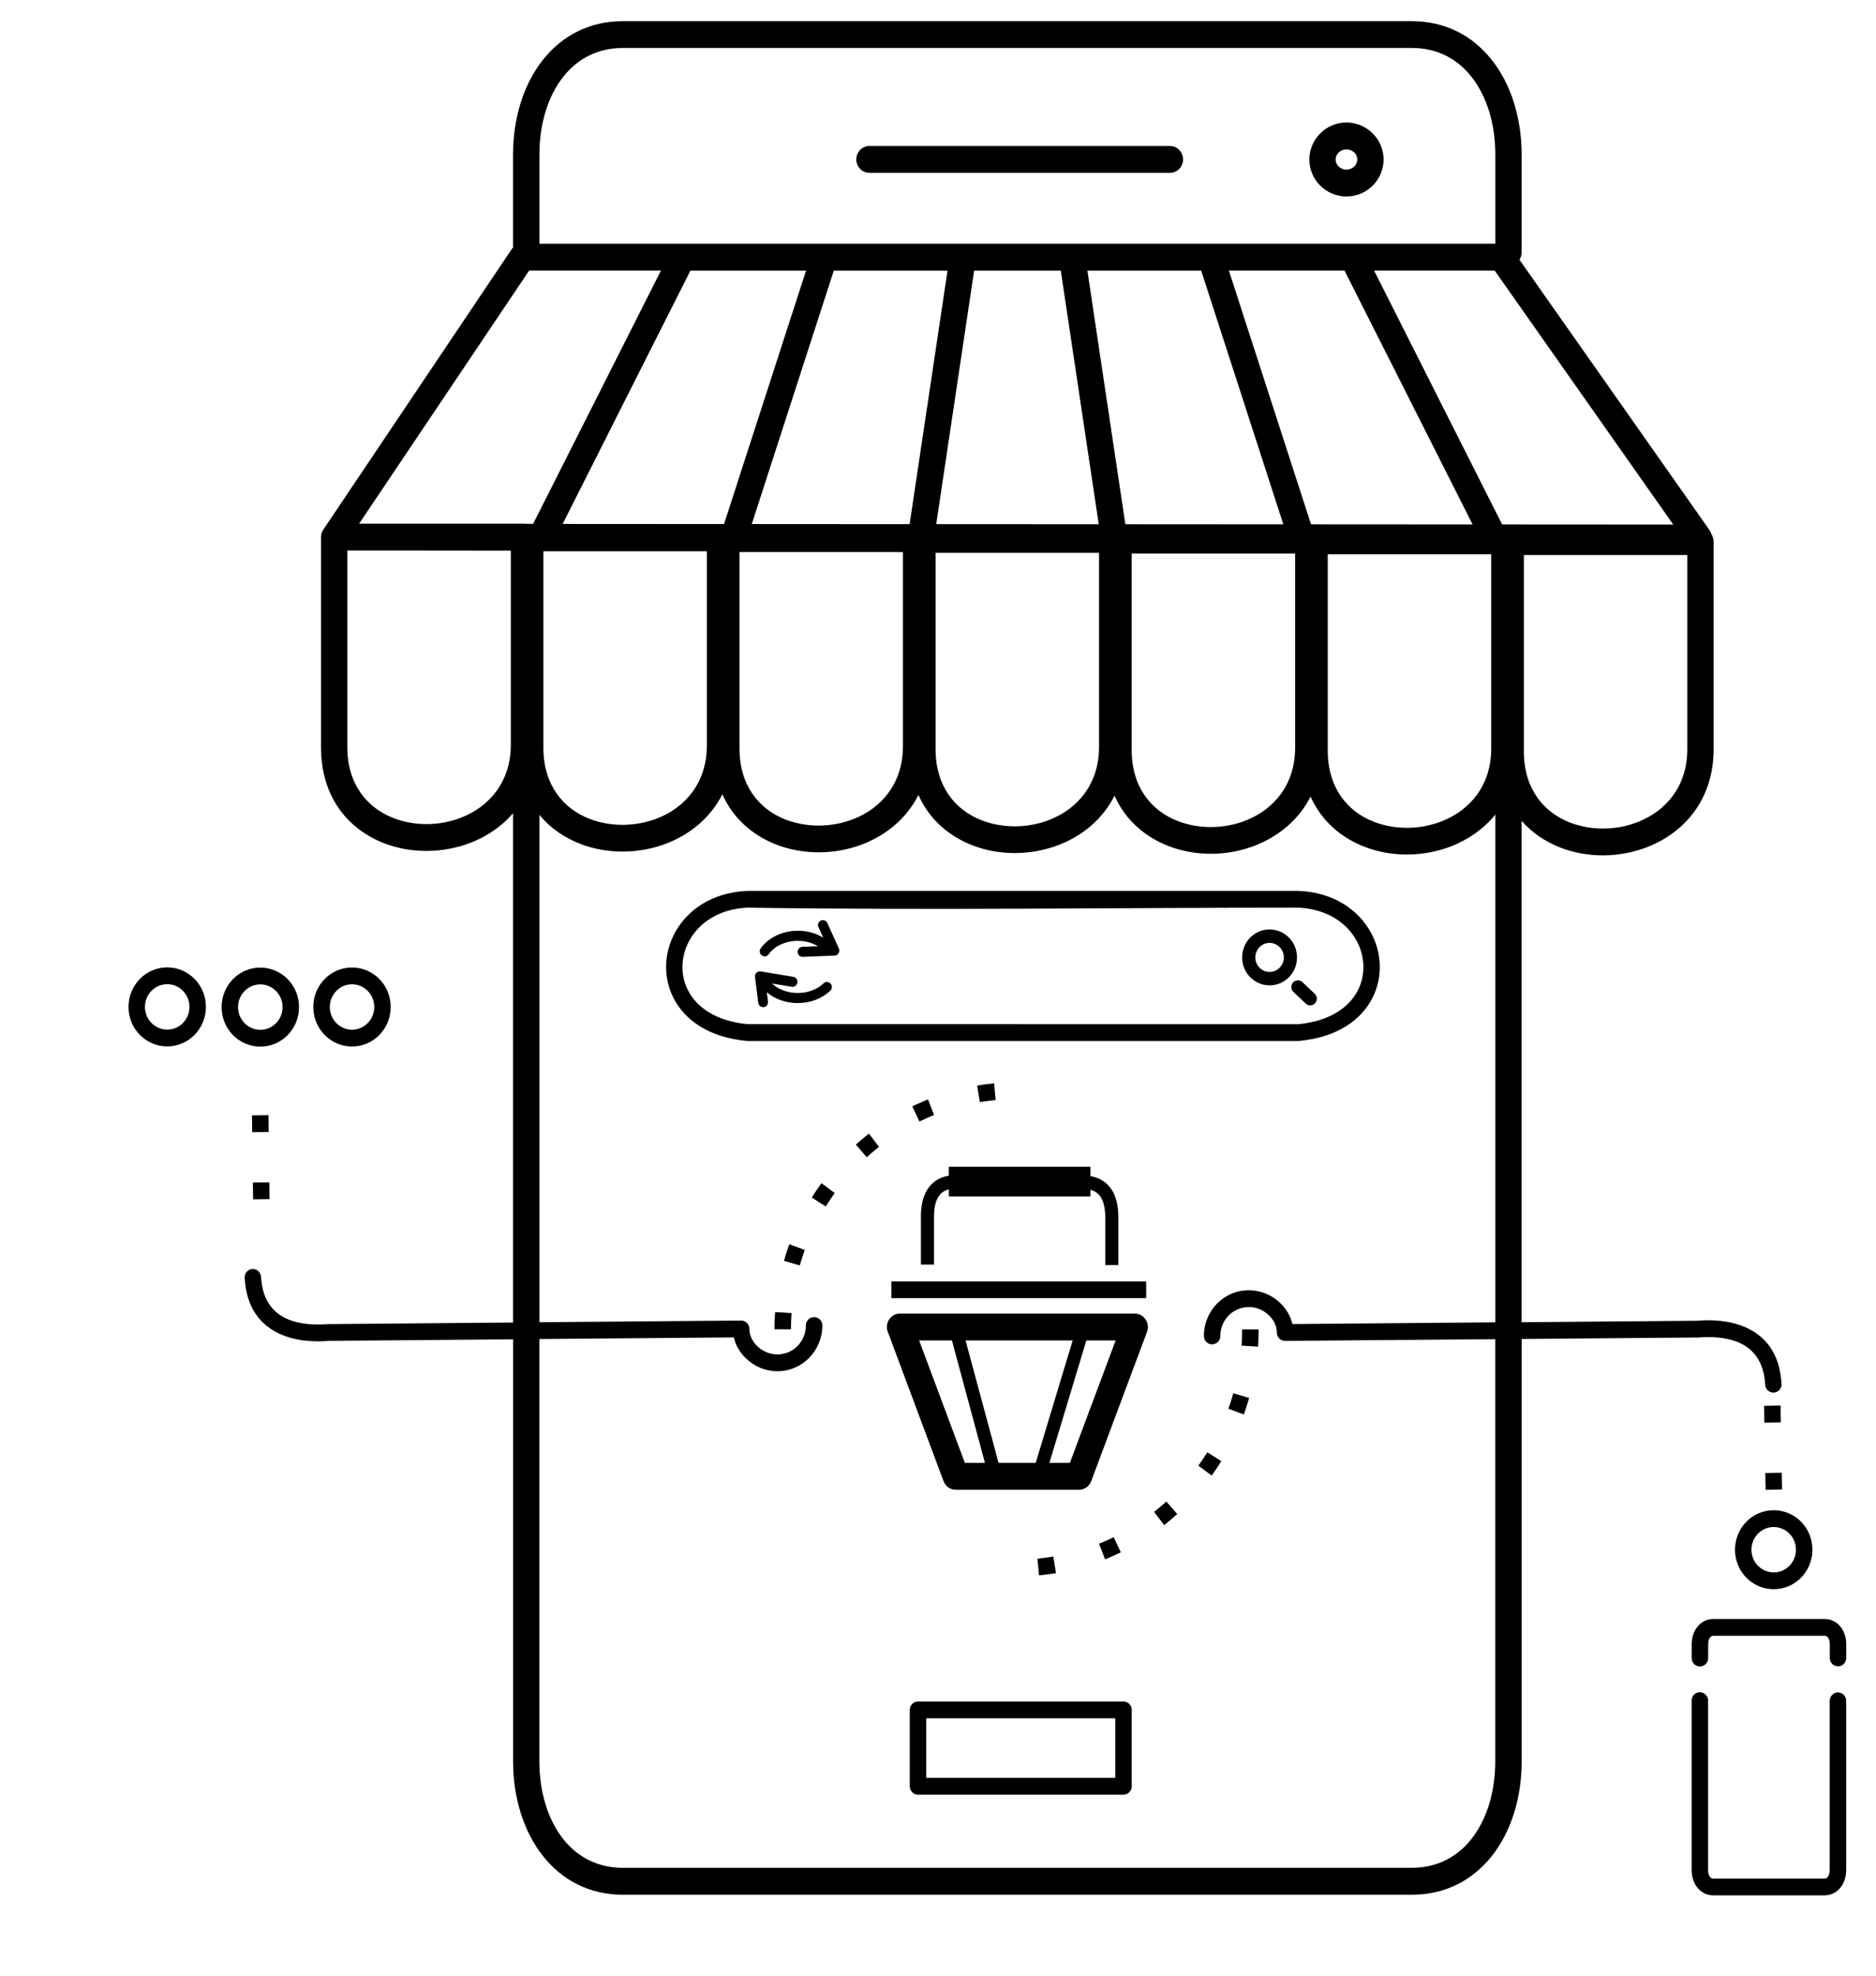 <svg width="38" height="40" viewBox="0 0 38 40" fill="none" xmlns="http://www.w3.org/2000/svg">
<path d="M26.548 16.125C26.308 16.6 25.898 16.933 25.426 17.118C25.148 17.227 24.846 17.284 24.543 17.286C24.24 17.288 23.94 17.235 23.664 17.127C23.195 16.944 22.796 16.606 22.576 16.11C22.336 16.585 21.927 16.919 21.454 17.104C21.176 17.212 20.874 17.269 20.571 17.271C20.268 17.273 19.968 17.221 19.692 17.112C19.223 16.929 18.824 16.592 18.604 16.095C18.364 16.571 17.954 16.904 17.482 17.089C17.204 17.198 16.902 17.254 16.599 17.256C16.296 17.258 15.996 17.206 15.72 17.098C15.251 16.914 14.852 16.577 14.632 16.081C14.392 16.556 13.982 16.889 13.51 17.074C13.232 17.183 12.93 17.239 12.627 17.241C12.324 17.243 12.024 17.191 11.748 17.083C11.431 16.959 11.146 16.765 10.926 16.498V26.77L15.012 26.736C15.104 26.736 15.178 26.811 15.179 26.904V26.913H15.18C15.18 27.035 15.241 27.16 15.339 27.255C15.443 27.354 15.585 27.42 15.742 27.422H15.75C15.745 27.422 15.729 27.421 15.75 27.421C15.908 27.421 16.052 27.356 16.155 27.25C16.26 27.144 16.323 26.998 16.323 26.836C16.323 26.742 16.398 26.666 16.49 26.666C16.582 26.666 16.657 26.742 16.657 26.836C16.657 27.091 16.555 27.323 16.391 27.491C16.227 27.658 15.999 27.762 15.749 27.762C15.745 27.762 15.735 27.762 15.749 27.762H15.737C15.492 27.759 15.27 27.657 15.111 27.503C14.988 27.386 14.9 27.236 14.864 27.077L10.925 27.11V35.659C10.925 36.275 11.096 36.846 11.419 37.247C11.7 37.596 12.104 37.816 12.617 37.816H28.597C29.109 37.816 29.513 37.596 29.794 37.247C30.117 36.846 30.288 36.275 30.288 35.659V27.113L26.031 27.148C25.939 27.149 25.864 27.073 25.864 26.98V26.972H25.863C25.863 26.849 25.802 26.724 25.703 26.63C25.6 26.53 25.458 26.464 25.301 26.462H25.293C25.298 26.462 25.314 26.463 25.293 26.463C25.134 26.463 24.991 26.528 24.887 26.634C24.783 26.741 24.719 26.887 24.719 27.048C24.719 27.142 24.644 27.218 24.552 27.218C24.46 27.218 24.386 27.142 24.386 27.048C24.386 26.793 24.487 26.561 24.652 26.393C24.816 26.226 25.043 26.122 25.294 26.122C25.298 26.122 25.308 26.122 25.294 26.122H25.306C25.551 26.126 25.773 26.228 25.932 26.381C26.055 26.499 26.142 26.648 26.179 26.807L30.289 26.772V16.493C30.053 16.784 29.741 16.998 29.396 17.134C29.118 17.242 28.815 17.299 28.513 17.301C28.21 17.303 27.909 17.25 27.633 17.142C27.165 16.959 26.766 16.622 26.545 16.125L26.548 16.125ZM3.387 19.586C3.604 19.586 3.8 19.676 3.942 19.82C4.084 19.965 4.171 20.165 4.171 20.386C4.171 20.607 4.083 20.807 3.942 20.952C3.8 21.096 3.604 21.186 3.387 21.186C3.17 21.186 2.974 21.096 2.832 20.952C2.69 20.807 2.603 20.607 2.603 20.386C2.603 20.165 2.691 19.965 2.832 19.82C2.974 19.675 3.17 19.586 3.387 19.586ZM3.706 20.061C3.625 19.978 3.512 19.926 3.387 19.926C3.262 19.926 3.15 19.978 3.068 20.061C2.987 20.144 2.936 20.259 2.936 20.386C2.936 20.513 2.987 20.628 3.068 20.711C3.15 20.794 3.262 20.846 3.387 20.846C3.512 20.846 3.625 20.794 3.706 20.711C3.787 20.628 3.838 20.513 3.838 20.386C3.838 20.259 3.787 20.144 3.706 20.061ZM7.13 19.588C7.347 19.588 7.543 19.678 7.685 19.822C7.827 19.967 7.914 20.167 7.914 20.388C7.914 20.609 7.826 20.809 7.685 20.954C7.543 21.099 7.347 21.188 7.13 21.188C6.914 21.188 6.718 21.098 6.576 20.954C6.434 20.809 6.346 20.609 6.346 20.388C6.346 20.167 6.434 19.967 6.576 19.822C6.718 19.677 6.914 19.588 7.13 19.588ZM7.449 20.063C7.368 19.98 7.255 19.928 7.13 19.928C7.006 19.928 6.893 19.98 6.812 20.063C6.731 20.146 6.68 20.261 6.68 20.388C6.68 20.515 6.731 20.63 6.812 20.713C6.893 20.796 7.006 20.848 7.13 20.848C7.255 20.848 7.368 20.796 7.449 20.713C7.53 20.63 7.581 20.515 7.581 20.388C7.581 20.261 7.53 20.146 7.449 20.063ZM19.218 24.08C19.169 24.093 19.122 24.114 19.082 24.145C18.989 24.22 18.921 24.363 18.919 24.623V25.603H18.654V24.62C18.657 24.264 18.767 24.053 18.919 23.932C19.011 23.858 19.115 23.82 19.219 23.803V23.623H22.088V23.813C22.192 23.83 22.296 23.869 22.388 23.942C22.54 24.064 22.65 24.274 22.653 24.631V25.613H22.388V24.633C22.385 24.373 22.318 24.23 22.224 24.156C22.184 24.124 22.138 24.103 22.088 24.09V24.224H19.22V24.08L19.218 24.08ZM19.558 27.139L20.227 29.618H20.979L21.728 27.139H19.558ZM19.951 29.618L19.282 27.139H18.618L19.544 29.618H19.951ZM22.005 27.139L21.256 29.618H21.671L22.598 27.139H22.005H22.005ZM18.055 25.943H23.217V26.283H18.055V25.943ZM21.855 30.162H19.361C19.253 30.162 19.152 30.096 19.112 29.987L17.988 26.977C17.973 26.944 17.965 26.907 17.965 26.867C17.965 26.717 18.084 26.595 18.232 26.595H22.985C23.016 26.595 23.048 26.601 23.08 26.613C23.217 26.667 23.286 26.823 23.234 26.964L22.109 29.974C22.074 30.083 21.974 30.162 21.855 30.162V30.162ZM18.595 34.449H22.758C22.85 34.449 22.924 34.525 22.924 34.619V36.166C22.924 36.26 22.849 36.336 22.758 36.336H18.595C18.503 36.336 18.428 36.259 18.428 36.166V34.619C18.428 34.525 18.503 34.449 18.595 34.449ZM22.591 34.789H18.762V35.996H22.591V34.789ZM37.063 34.435C37.063 34.341 37.138 34.265 37.23 34.265C37.322 34.265 37.396 34.342 37.396 34.435V37.862C37.396 37.995 37.356 38.123 37.28 38.217C37.202 38.313 37.093 38.374 36.954 38.374H34.708C34.57 38.374 34.46 38.313 34.382 38.217C34.306 38.123 34.266 37.995 34.266 37.862V34.431C34.266 34.337 34.34 34.261 34.432 34.261C34.524 34.261 34.599 34.337 34.599 34.431V37.862C34.599 37.92 34.613 37.97 34.638 38.002C34.654 38.022 34.677 38.034 34.707 38.034H36.953C36.984 38.034 37.007 38.022 37.022 38.002C37.048 37.971 37.062 37.92 37.062 37.862V34.435H37.063ZM34.6 33.57C34.6 33.664 34.525 33.74 34.433 33.74C34.341 33.74 34.267 33.664 34.267 33.57V33.289C34.267 33.157 34.306 33.029 34.383 32.935C34.461 32.839 34.571 32.778 34.709 32.778H36.955C37.093 32.778 37.203 32.839 37.281 32.935C37.356 33.029 37.397 33.157 37.397 33.289V33.568C37.397 33.661 37.322 33.737 37.231 33.737C37.139 33.737 37.064 33.661 37.064 33.568V33.289C37.064 33.232 37.05 33.182 37.025 33.15C37.009 33.13 36.986 33.118 36.956 33.118H34.709C34.679 33.118 34.656 33.13 34.641 33.15C34.615 33.181 34.601 33.232 34.601 33.289V33.57H34.6ZM36.073 28.797L35.739 28.803L35.733 28.463L36.067 28.457L36.073 28.797ZM36.097 30.157L35.764 30.163L35.757 29.823L36.091 29.817L36.097 30.157ZM35.928 30.576C36.145 30.576 36.341 30.666 36.483 30.81C36.625 30.955 36.712 31.154 36.712 31.376C36.712 31.597 36.624 31.797 36.483 31.941C36.341 32.086 36.145 32.175 35.928 32.175C35.711 32.175 35.516 32.086 35.373 31.941C35.231 31.797 35.144 31.597 35.144 31.376C35.144 31.154 35.232 30.955 35.373 30.81C35.516 30.665 35.711 30.576 35.928 30.576ZM36.247 31.051C36.166 30.968 36.053 30.916 35.928 30.916C35.803 30.916 35.691 30.968 35.609 31.051C35.528 31.133 35.477 31.248 35.477 31.376C35.477 31.503 35.528 31.618 35.609 31.701C35.691 31.783 35.803 31.835 35.928 31.835C36.053 31.835 36.166 31.783 36.247 31.701C36.328 31.618 36.379 31.503 36.379 31.376C36.379 31.248 36.328 31.133 36.247 31.051ZM25.482 27.264L25.484 27.235L25.488 27.171L25.492 27.076L25.494 26.98V26.915H25.16V26.975L25.158 27.065L25.153 27.184L25.151 27.214L25.149 27.244L25.482 27.265L25.482 27.264ZM20.135 21.934L20.09 21.939L19.998 21.949L19.906 21.961L19.814 21.976L19.793 21.979L19.848 22.314L19.866 22.311L19.894 22.306L20.009 22.29L20.124 22.277L20.168 22.273L20.136 21.934L20.135 21.934ZM18.797 22.259L18.765 22.271L18.737 22.283L18.683 22.307L18.573 22.355L18.519 22.381L18.48 22.4L18.624 22.706L18.66 22.689L18.787 22.631L18.812 22.62L18.89 22.587L18.92 22.575L18.798 22.259L18.797 22.259ZM17.601 22.952L17.565 22.98L17.541 22.999L17.428 23.094L17.406 23.114L17.361 23.153L17.336 23.176L17.558 23.429L17.582 23.408L17.644 23.352L17.771 23.247L17.805 23.219L17.601 22.951L17.601 22.952ZM16.639 23.956L16.628 23.971L16.576 24.045L16.543 24.093L16.509 24.144L16.461 24.219L16.445 24.246L16.727 24.426L16.757 24.378L16.772 24.355L16.834 24.262L16.881 24.193L16.897 24.171L16.909 24.155L16.639 23.954V23.956ZM15.988 25.191L15.976 25.224L15.966 25.253L15.946 25.311L15.909 25.429L15.892 25.487L15.88 25.527L16.201 25.62L16.211 25.584L16.227 25.53L16.262 25.421L16.29 25.339L16.301 25.307L15.988 25.19L15.988 25.191ZM15.701 26.564L15.699 26.594L15.695 26.657L15.691 26.753L15.689 26.849V26.913H16.023V26.854L16.024 26.764L16.03 26.644L16.032 26.614L16.034 26.585L15.701 26.564L15.701 26.564ZM21.047 31.894L21.093 31.89L21.185 31.879L21.277 31.867L21.369 31.853L21.39 31.849L21.335 31.514L21.316 31.518L21.288 31.522L21.173 31.538L21.058 31.552L21.015 31.556L21.046 31.895L21.047 31.894ZM22.385 31.57L22.417 31.557L22.445 31.546L22.5 31.522L22.609 31.473L22.664 31.448L22.703 31.428L22.558 31.122L22.523 31.14L22.396 31.198L22.37 31.209L22.293 31.241L22.262 31.253L22.384 31.57L22.385 31.57ZM23.582 30.877L23.618 30.849L23.641 30.83L23.754 30.735L23.777 30.715L23.821 30.676L23.847 30.653L23.624 30.4L23.601 30.421L23.539 30.476L23.412 30.582L23.377 30.609L23.582 30.878V30.877ZM24.543 29.873L24.555 29.858L24.607 29.784L24.64 29.735L24.674 29.685L24.721 29.61L24.738 29.583L24.455 29.402L24.426 29.45L24.41 29.474L24.349 29.566L24.301 29.636L24.285 29.658L24.274 29.674L24.543 29.874V29.873ZM25.194 28.638L25.206 28.604L25.216 28.576L25.236 28.517L25.273 28.4L25.291 28.341L25.302 28.302L24.982 28.209L24.971 28.244L24.955 28.299L24.921 28.408L24.893 28.49L24.882 28.521L25.195 28.638L25.194 28.638ZM5.273 19.59C5.49 19.59 5.686 19.68 5.828 19.824C5.97 19.969 6.057 20.169 6.057 20.39C6.057 20.611 5.969 20.811 5.828 20.956C5.686 21.101 5.49 21.19 5.273 21.19C5.056 21.19 4.86 21.1 4.718 20.956C4.576 20.811 4.489 20.611 4.489 20.39C4.489 20.169 4.577 19.969 4.718 19.824C4.86 19.679 5.056 19.59 5.273 19.59ZM5.592 20.065C5.51 19.982 5.398 19.93 5.273 19.93C5.148 19.93 5.036 19.982 4.954 20.065C4.873 20.148 4.822 20.263 4.822 20.39C4.822 20.517 4.873 20.632 4.954 20.715C5.036 20.798 5.148 20.85 5.273 20.85C5.398 20.85 5.51 20.798 5.592 20.715C5.673 20.632 5.724 20.517 5.724 20.39C5.724 20.263 5.673 20.148 5.592 20.065ZM5.442 22.918L5.109 22.922L5.104 22.582L5.438 22.578L5.442 22.918ZM5.46 24.278L5.127 24.282L5.122 23.942L5.456 23.938L5.46 24.278ZM36.088 28.016C36.093 28.11 36.022 28.189 35.931 28.194C35.839 28.2 35.761 28.128 35.756 28.035C35.729 27.562 35.511 27.316 35.248 27.193C34.967 27.063 34.629 27.06 34.401 27.079C34.393 27.08 34.384 27.08 34.375 27.079L30.823 27.109V35.66C30.823 36.397 30.61 37.092 30.207 37.592C29.826 38.063 29.284 38.361 28.599 38.361H12.618C11.933 38.361 11.391 38.063 11.01 37.592C10.607 37.092 10.393 36.397 10.393 35.66V27.116L6.671 27.147H6.67C6.404 27.169 6.006 27.165 5.658 27.002C5.293 26.832 4.99 26.499 4.956 25.871C4.951 25.777 5.021 25.698 5.112 25.693C5.204 25.687 5.282 25.759 5.288 25.852C5.314 26.325 5.532 26.571 5.796 26.694C6.076 26.824 6.414 26.827 6.642 26.808C6.651 26.807 6.66 26.807 6.668 26.808L10.392 26.776V16.466C10.161 16.734 9.864 16.933 9.537 17.061C9.259 17.169 8.956 17.226 8.653 17.228C8.351 17.23 8.05 17.178 7.774 17.07C7.057 16.789 6.502 16.147 6.502 15.125V10.876C6.502 10.813 6.523 10.754 6.559 10.708L10.358 5.055C10.369 5.04 10.379 5.026 10.392 5.014V3.13C10.392 2.393 10.605 1.698 11.008 1.198C11.389 0.726 11.931 0.429 12.616 0.429H28.597C29.282 0.429 29.825 0.726 30.205 1.198C30.608 1.697 30.822 2.392 30.822 3.13V5.109C30.822 5.164 30.806 5.216 30.778 5.259L34.63 10.736L34.629 10.736C34.647 10.761 34.66 10.789 34.669 10.82C34.695 10.862 34.711 10.913 34.711 10.967V15.168C34.711 16.189 34.117 16.857 33.367 17.15C33.089 17.259 32.786 17.316 32.483 17.318C32.181 17.32 31.88 17.267 31.604 17.159C31.305 17.042 31.035 16.863 30.821 16.619V26.77L34.371 26.74H34.372C34.638 26.717 35.036 26.722 35.384 26.885C35.749 27.055 36.051 27.388 36.086 28.015L36.088 28.016ZM25.294 26.463C25.293 26.463 25.292 26.463 25.294 26.463V26.463ZM25.294 26.124C25.291 26.124 25.292 26.124 25.294 26.124V26.124ZM15.749 27.423C15.75 27.423 15.751 27.423 15.749 27.423V27.423ZM15.749 27.763C15.752 27.763 15.751 27.763 15.749 27.763V27.763ZM16.069 19.777C16.124 19.785 16.16 19.838 16.152 19.894C16.143 19.949 16.092 19.987 16.037 19.978L15.638 19.912C15.68 19.953 15.731 19.988 15.787 20.017C15.894 20.072 16.021 20.104 16.158 20.104C16.263 20.104 16.362 20.086 16.45 20.052C16.54 20.019 16.619 19.97 16.681 19.909C16.721 19.87 16.785 19.872 16.823 19.913C16.861 19.954 16.859 20.018 16.819 20.057C16.737 20.136 16.634 20.2 16.519 20.244C16.409 20.285 16.287 20.308 16.159 20.308C15.99 20.308 15.831 20.268 15.697 20.199C15.637 20.167 15.582 20.131 15.533 20.089L15.556 20.278C15.563 20.333 15.524 20.384 15.471 20.391C15.416 20.398 15.366 20.358 15.359 20.303L15.294 19.786C15.293 19.775 15.293 19.764 15.294 19.751C15.303 19.696 15.354 19.658 15.409 19.667L16.07 19.777L16.069 19.777ZM16.578 18.774C16.555 18.723 16.577 18.663 16.627 18.639C16.677 18.615 16.736 18.638 16.759 18.689L16.992 19.203C17.015 19.254 16.994 19.314 16.944 19.338C16.93 19.345 16.915 19.347 16.901 19.347L16.26 19.373C16.205 19.375 16.159 19.332 16.157 19.275C16.155 19.219 16.198 19.172 16.253 19.17L16.57 19.157C16.538 19.139 16.506 19.122 16.47 19.108C16.378 19.069 16.272 19.048 16.16 19.048C16.033 19.048 15.915 19.076 15.814 19.122C15.712 19.17 15.628 19.239 15.57 19.321C15.537 19.367 15.475 19.377 15.43 19.343C15.386 19.31 15.376 19.247 15.408 19.201C15.486 19.092 15.598 19.001 15.732 18.938C15.859 18.878 16.006 18.844 16.16 18.844C16.298 18.844 16.429 18.87 16.545 18.918C16.59 18.936 16.634 18.958 16.675 18.983L16.58 18.773L16.578 18.774ZM26.2 20.083C26.146 20.032 26.143 19.947 26.193 19.891C26.243 19.836 26.327 19.834 26.381 19.884L26.631 20.12C26.685 20.171 26.687 20.257 26.637 20.312C26.587 20.367 26.503 20.37 26.449 20.319L26.2 20.083ZM25.716 18.818C25.87 18.818 26.009 18.881 26.109 18.983C26.21 19.086 26.272 19.228 26.272 19.384C26.272 19.541 26.21 19.682 26.109 19.784C26.008 19.887 25.87 19.95 25.716 19.95C25.563 19.95 25.424 19.887 25.324 19.784C25.223 19.682 25.161 19.54 25.161 19.384C25.161 19.227 25.223 19.086 25.324 18.983C25.425 18.881 25.563 18.818 25.716 18.818ZM25.92 19.176C25.869 19.123 25.796 19.09 25.716 19.09C25.636 19.09 25.564 19.122 25.512 19.176C25.461 19.229 25.428 19.303 25.428 19.384C25.428 19.466 25.46 19.539 25.512 19.592C25.564 19.645 25.637 19.678 25.716 19.678C25.797 19.678 25.869 19.645 25.92 19.592C25.972 19.539 26.005 19.465 26.005 19.384C26.005 19.302 25.973 19.229 25.92 19.176ZM20.721 20.736H26.303C26.942 20.673 27.333 20.392 27.508 20.045C27.587 19.888 27.622 19.716 27.616 19.546C27.611 19.373 27.564 19.201 27.478 19.044C27.281 18.685 26.88 18.405 26.305 18.377C22.591 18.377 18.841 18.432 15.132 18.377C14.559 18.405 14.159 18.686 13.963 19.044C13.877 19.201 13.83 19.373 13.824 19.545C13.819 19.716 13.854 19.888 13.933 20.044C14.107 20.392 14.499 20.672 15.138 20.735H20.72L20.721 20.736ZM26.305 21.076H15.137V21.075C15.133 21.075 15.127 21.075 15.123 21.075C14.347 21.002 13.863 20.644 13.639 20.199C13.533 19.989 13.486 19.762 13.493 19.535C13.5 19.309 13.562 19.084 13.673 18.88C13.921 18.427 14.415 18.074 15.115 18.039C15.122 18.038 15.129 18.037 15.136 18.037H26.304V18.038H26.311C27.019 18.069 27.518 18.423 27.768 18.88C27.88 19.084 27.941 19.309 27.948 19.535C27.955 19.762 27.908 19.989 27.803 20.199C27.58 20.641 27.101 20.996 26.335 21.073C26.325 21.075 26.315 21.076 26.304 21.076L26.305 21.076ZM34.179 11.237H30.867V15.214C30.867 15.972 31.271 16.446 31.795 16.651C32.011 16.735 32.247 16.777 32.483 16.775C32.719 16.774 32.957 16.729 33.178 16.642C33.737 16.423 34.178 15.927 34.178 15.167V11.238L34.179 11.237ZM30.207 11.222H26.895V15.199C26.895 15.957 27.299 16.431 27.823 16.636C28.039 16.72 28.275 16.762 28.511 16.76C28.747 16.759 28.985 16.714 29.206 16.627C29.765 16.408 30.206 15.912 30.206 15.152V11.223L30.207 11.222ZM26.235 11.207H22.923V15.184C22.923 15.942 23.327 16.416 23.851 16.621C24.067 16.705 24.303 16.747 24.538 16.745C24.775 16.744 25.013 16.699 25.234 16.612C25.793 16.393 26.234 15.896 26.234 15.137V11.208L26.235 11.207ZM22.263 11.192H18.951V15.169C18.951 15.927 19.355 16.401 19.879 16.606C20.095 16.69 20.331 16.731 20.566 16.73C20.802 16.729 21.041 16.684 21.262 16.597C21.821 16.378 22.262 15.881 22.262 15.122V11.193L22.263 11.192ZM18.291 11.177H14.979V15.154C14.979 15.912 15.383 16.386 15.907 16.591C16.123 16.675 16.359 16.716 16.594 16.715C16.83 16.713 17.068 16.669 17.29 16.582C17.849 16.363 18.29 15.866 18.29 15.107V11.178L18.291 11.177ZM14.318 11.162H11.007V15.139C11.007 15.897 11.411 16.37 11.935 16.576C12.151 16.66 12.386 16.701 12.622 16.7C12.858 16.698 13.096 16.654 13.318 16.567C13.877 16.348 14.318 15.851 14.318 15.092V11.163L14.318 11.162ZM7.274 10.603H10.614C10.629 10.603 10.643 10.604 10.657 10.606H10.799L13.388 5.478H10.718L7.274 10.603L7.274 10.603ZM8.518 11.147H7.035V15.123C7.035 15.882 7.44 16.355 7.963 16.56C8.179 16.645 8.415 16.686 8.651 16.685C8.887 16.683 9.125 16.639 9.346 16.552C9.905 16.333 10.347 15.836 10.347 15.077V11.149L8.517 11.147L8.518 11.147ZM27.833 5.478L30.427 10.618L33.893 10.62L30.276 5.478L27.833 5.478ZM29.829 10.618L27.234 5.478H24.892L26.556 10.616L29.829 10.618V10.618ZM25.995 10.616L24.331 5.479H22.026L22.795 10.614L25.994 10.616L25.995 10.616ZM22.256 10.614L21.487 5.479H19.732L18.964 10.612L22.257 10.614L22.256 10.614ZM13.985 5.479L11.397 10.608L14.666 10.61L16.327 5.479H13.985L13.985 5.479ZM16.889 5.479L15.228 10.61L18.425 10.612L19.193 5.479L16.889 5.479ZM27.274 2.48C27.479 2.48 27.665 2.563 27.801 2.697C27.94 2.833 28.026 3.021 28.026 3.229C28.026 3.437 27.94 3.626 27.801 3.762C27.665 3.895 27.479 3.978 27.274 3.978C27.069 3.978 26.882 3.896 26.747 3.762C26.608 3.626 26.522 3.437 26.522 3.229C26.522 3.021 26.608 2.833 26.747 2.697C26.882 2.563 27.069 2.48 27.274 2.48ZM27.433 3.088C27.393 3.049 27.337 3.025 27.274 3.025C27.211 3.025 27.155 3.048 27.115 3.088C27.078 3.124 27.055 3.174 27.055 3.229C27.055 3.284 27.078 3.334 27.115 3.371C27.155 3.409 27.211 3.434 27.274 3.434C27.337 3.434 27.392 3.41 27.433 3.371C27.469 3.334 27.493 3.284 27.493 3.229C27.493 3.174 27.47 3.124 27.433 3.088ZM17.612 3.5C17.465 3.5 17.345 3.378 17.345 3.228C17.345 3.077 17.465 2.956 17.612 2.956H23.697C23.845 2.956 23.964 3.077 23.964 3.228C23.964 3.378 23.845 3.5 23.697 3.5H17.612ZM10.925 4.934H30.289V3.128C30.289 2.512 30.118 1.941 29.795 1.541C29.514 1.191 29.11 0.971 28.598 0.971H12.617C12.105 0.971 11.701 1.191 11.42 1.541C11.097 1.941 10.926 2.512 10.926 3.128V4.934H10.925Z" fill="black"/>
<path d="M0.002 39.809H0.001H0V39.808V39.808H0.001H0.002H0.001V39.808V39.809H0.002V39.808V39.809Z" fill="black"/>
<path d="M0.003 39.808V39.809H0.002V39.808H0.003V39.808V39.808V39.808Z" fill="black"/>
<path d="M0.006 39.808H0.005V39.809C0.006 39.809 0.006 39.809 0.006 39.808V39.809H0.005H0.004V39.808L0.005 39.808V39.808H0.006Z" fill="black"/>
<path d="M0.007 39.808V39.809V39.808ZM0.008 39.808V39.809H0.007H0.006V39.808H0.007H0.006V39.808H0.007V39.808H0.008Z" fill="black"/>
<path d="M0.01 39.808V39.808V39.809H0.009V39.808V39.808H0.01Z" fill="black"/>
<path d="M0.012 39.808H0.011V39.809C0.011 39.809 0.012 39.809 0.012 39.808V39.809H0.011H0.01V39.808L0.011 39.808V39.808H0.012Z" fill="black"/>
<path d="M0.013 39.808V39.808H0.014V39.809H0.013H0.013V39.808L0.013 39.808V39.808ZM0.013 39.809V39.808V39.809Z" fill="black"/>
<path d="M0.017 39.809V39.808V39.809ZM0.017 39.808V39.808C0.017 39.808 0.018 39.808 0.018 39.808V39.809H0.017H0.016V39.808H0.017V39.808Z" fill="black"/>
<path d="M0.019 39.808H0.019V39.809V39.808H0.02L0.019 39.809V39.81H0.019V39.809H0.019L0.019 39.808Z" fill="black"/>
<path d="M0.023 39.808V39.808V39.809H0.023V39.808C0.023 39.808 0.023 39.808 0.023 39.808ZM0.023 39.808H0.023V39.808V39.809H0.023H0.022V39.808V39.808H0.023Z" fill="black"/>
<path d="M0.024 39.808H0.025V39.809H0.024V39.808Z" fill="black"/>
<path d="M0.027 39.808H0.027V39.809C0.027 39.809 0.027 39.809 0.027 39.808V39.809H0.027H0.026V39.808L0.027 39.808V39.808H0.027Z" fill="black"/>
<path d="M0.029 39.808V39.809H0.029V39.808V39.809H0.028V39.808H0.029V39.808V39.808C0.029 39.808 0.029 39.808 0.029 39.808Z" fill="black"/>
<path d="M0.031 39.808V39.809V39.808ZM0.032 39.808V39.809H0.031H0.03V39.808H0.031H0.03V39.808H0.031V39.808H0.032Z" fill="black"/>
<path d="M0.034 39.808H0.034H0.035V39.808H0.034V39.809H0.034V39.808ZM0.034 39.808V39.808V39.808Z" fill="black"/>
<path d="M0.037 39.808V39.809V39.808ZM0.038 39.808V39.809H0.037H0.036V39.808H0.037H0.036V39.808H0.037V39.808H0.038Z" fill="black"/>
<path d="M0.04 39.808V39.809H0.039V39.808V39.809H0.039V39.808H0.039V39.808V39.808C0.04 39.808 0.04 39.808 0.04 39.808Z" fill="black"/>
<path d="M0.041 39.808V39.809V39.808ZM0.042 39.808V39.809H0.041H0.041V39.808H0.041H0.041V39.808H0.041V39.808H0.042Z" fill="black"/>
<path d="M0.044 39.808V39.808H0.044C0.044 39.808 0.044 39.809 0.044 39.809H0.044H0.043H0.044V39.808H0.043L0.044 39.808H0.044Z" fill="black"/>
<path d="M0.046 39.808V39.809V39.808ZM0.046 39.808V39.808H0.046C0.046 39.809 0.046 39.809 0.046 39.809H0.045V39.808L0.046 39.808Z" fill="black"/>
<path d="M0.047 39.808H0.048V39.808V39.808H0.049L0.048 39.809L0.047 39.808Z" fill="black"/>
<path d="M0.051 39.808V39.808H0.05C0.05 39.808 0.051 39.809 0.051 39.809H0.05H0.049H0.05V39.808H0.049L0.05 39.808H0.051Z" fill="black"/>
<path d="M0.052 39.808H0.053V39.808V39.808H0.053L0.053 39.808L0.053 39.809H0.053V39.808V39.809H0.052V39.808Z" fill="black"/>
<path d="M0.054 39.808V39.809V39.808ZM0.055 39.808V39.809H0.054H0.054V39.808H0.054H0.054V39.808H0.054V39.808H0.055Z" fill="black"/>
<path d="M0.001 39.811V39.813H0V39.811H0.001Z" fill="black"/>
<path d="M0.002 39.812V39.813H0.001V39.811H0.002V39.812V39.811V39.812Z" fill="black"/>
<path d="M0.004 39.812V39.813V39.812ZM0.004 39.811V39.812H0.004C0.004 39.812 0.004 39.813 0.004 39.813H0.003V39.812L0.004 39.811Z" fill="black"/>
<path d="M0.007 39.812V39.811C0.008 39.811 0.008 39.812 0.008 39.812V39.813H0.007V39.812V39.813H0.006V39.812V39.813H0.005V39.811H0.006V39.812V39.811V39.812H0.007Z" fill="black"/>
<path d="M0.011 39.811V39.812V39.813H0.01V39.812V39.811H0.011Z" fill="black"/>
<path d="M0.013 39.812V39.813H0.012V39.812V39.813H0.012V39.811H0.012V39.812V39.811C0.013 39.811 0.013 39.811 0.013 39.812Z" fill="black"/>
<path d="M0.016 39.812H0.015V39.813C0.015 39.813 0.016 39.812 0.016 39.812V39.813H0.015H0.014V39.812L0.015 39.811V39.812H0.016Z" fill="black"/>
<path d="M0.017 39.811H0.018L0.019 39.812V39.811V39.813L0.018 39.812V39.813H0.017V39.811Z" fill="black"/>
<path d="M0.021 39.812V39.813V39.812ZM0.021 39.811V39.812H0.022C0.022 39.812 0.021 39.813 0.021 39.813H0.02V39.812L0.021 39.811Z" fill="black"/>
<path d="M0.022 39.812V39.811H0.023V39.812V39.813V39.812V39.811H0.024V39.813H0.023H0.022V39.812Z" fill="black"/>
<path d="M0.026 39.812V39.813H0.026V39.812V39.813H0.025V39.811H0.026V39.812V39.811C0.026 39.811 0.026 39.811 0.026 39.812Z" fill="black"/>
<path d="M0.028 39.811H0.029H0.03V39.812H0.029V39.813H0.028V39.811ZM0.029 39.811V39.812V39.811Z" fill="black"/>
<path d="M0.032 39.812V39.813H0.031V39.811H0.032V39.812V39.811V39.812Z" fill="black"/>
<path d="M0.033 39.812V39.813V39.812ZM0.033 39.811V39.812H0.034C0.034 39.812 0.033 39.813 0.033 39.813H0.032V39.812L0.033 39.811Z" fill="black"/>
<path d="M0.035 39.811H0.036V39.813H0.035V39.814V39.811ZM0.035 39.811H0.036H0.035Z" fill="black"/>
<path d="M0.038 39.812H0.037V39.813C0.037 39.813 0.038 39.812 0.038 39.812V39.813H0.037H0.036V39.812L0.037 39.811V39.812H0.038Z" fill="black"/>
<path d="M0.04 39.811V39.812H0.039V39.813H0.04H0.039H0.038V39.812L0.039 39.811H0.04Z" fill="black"/>
<path d="M0.041 39.811V39.812V39.813H0.04V39.812V39.811H0.041Z" fill="black"/>
</svg>
